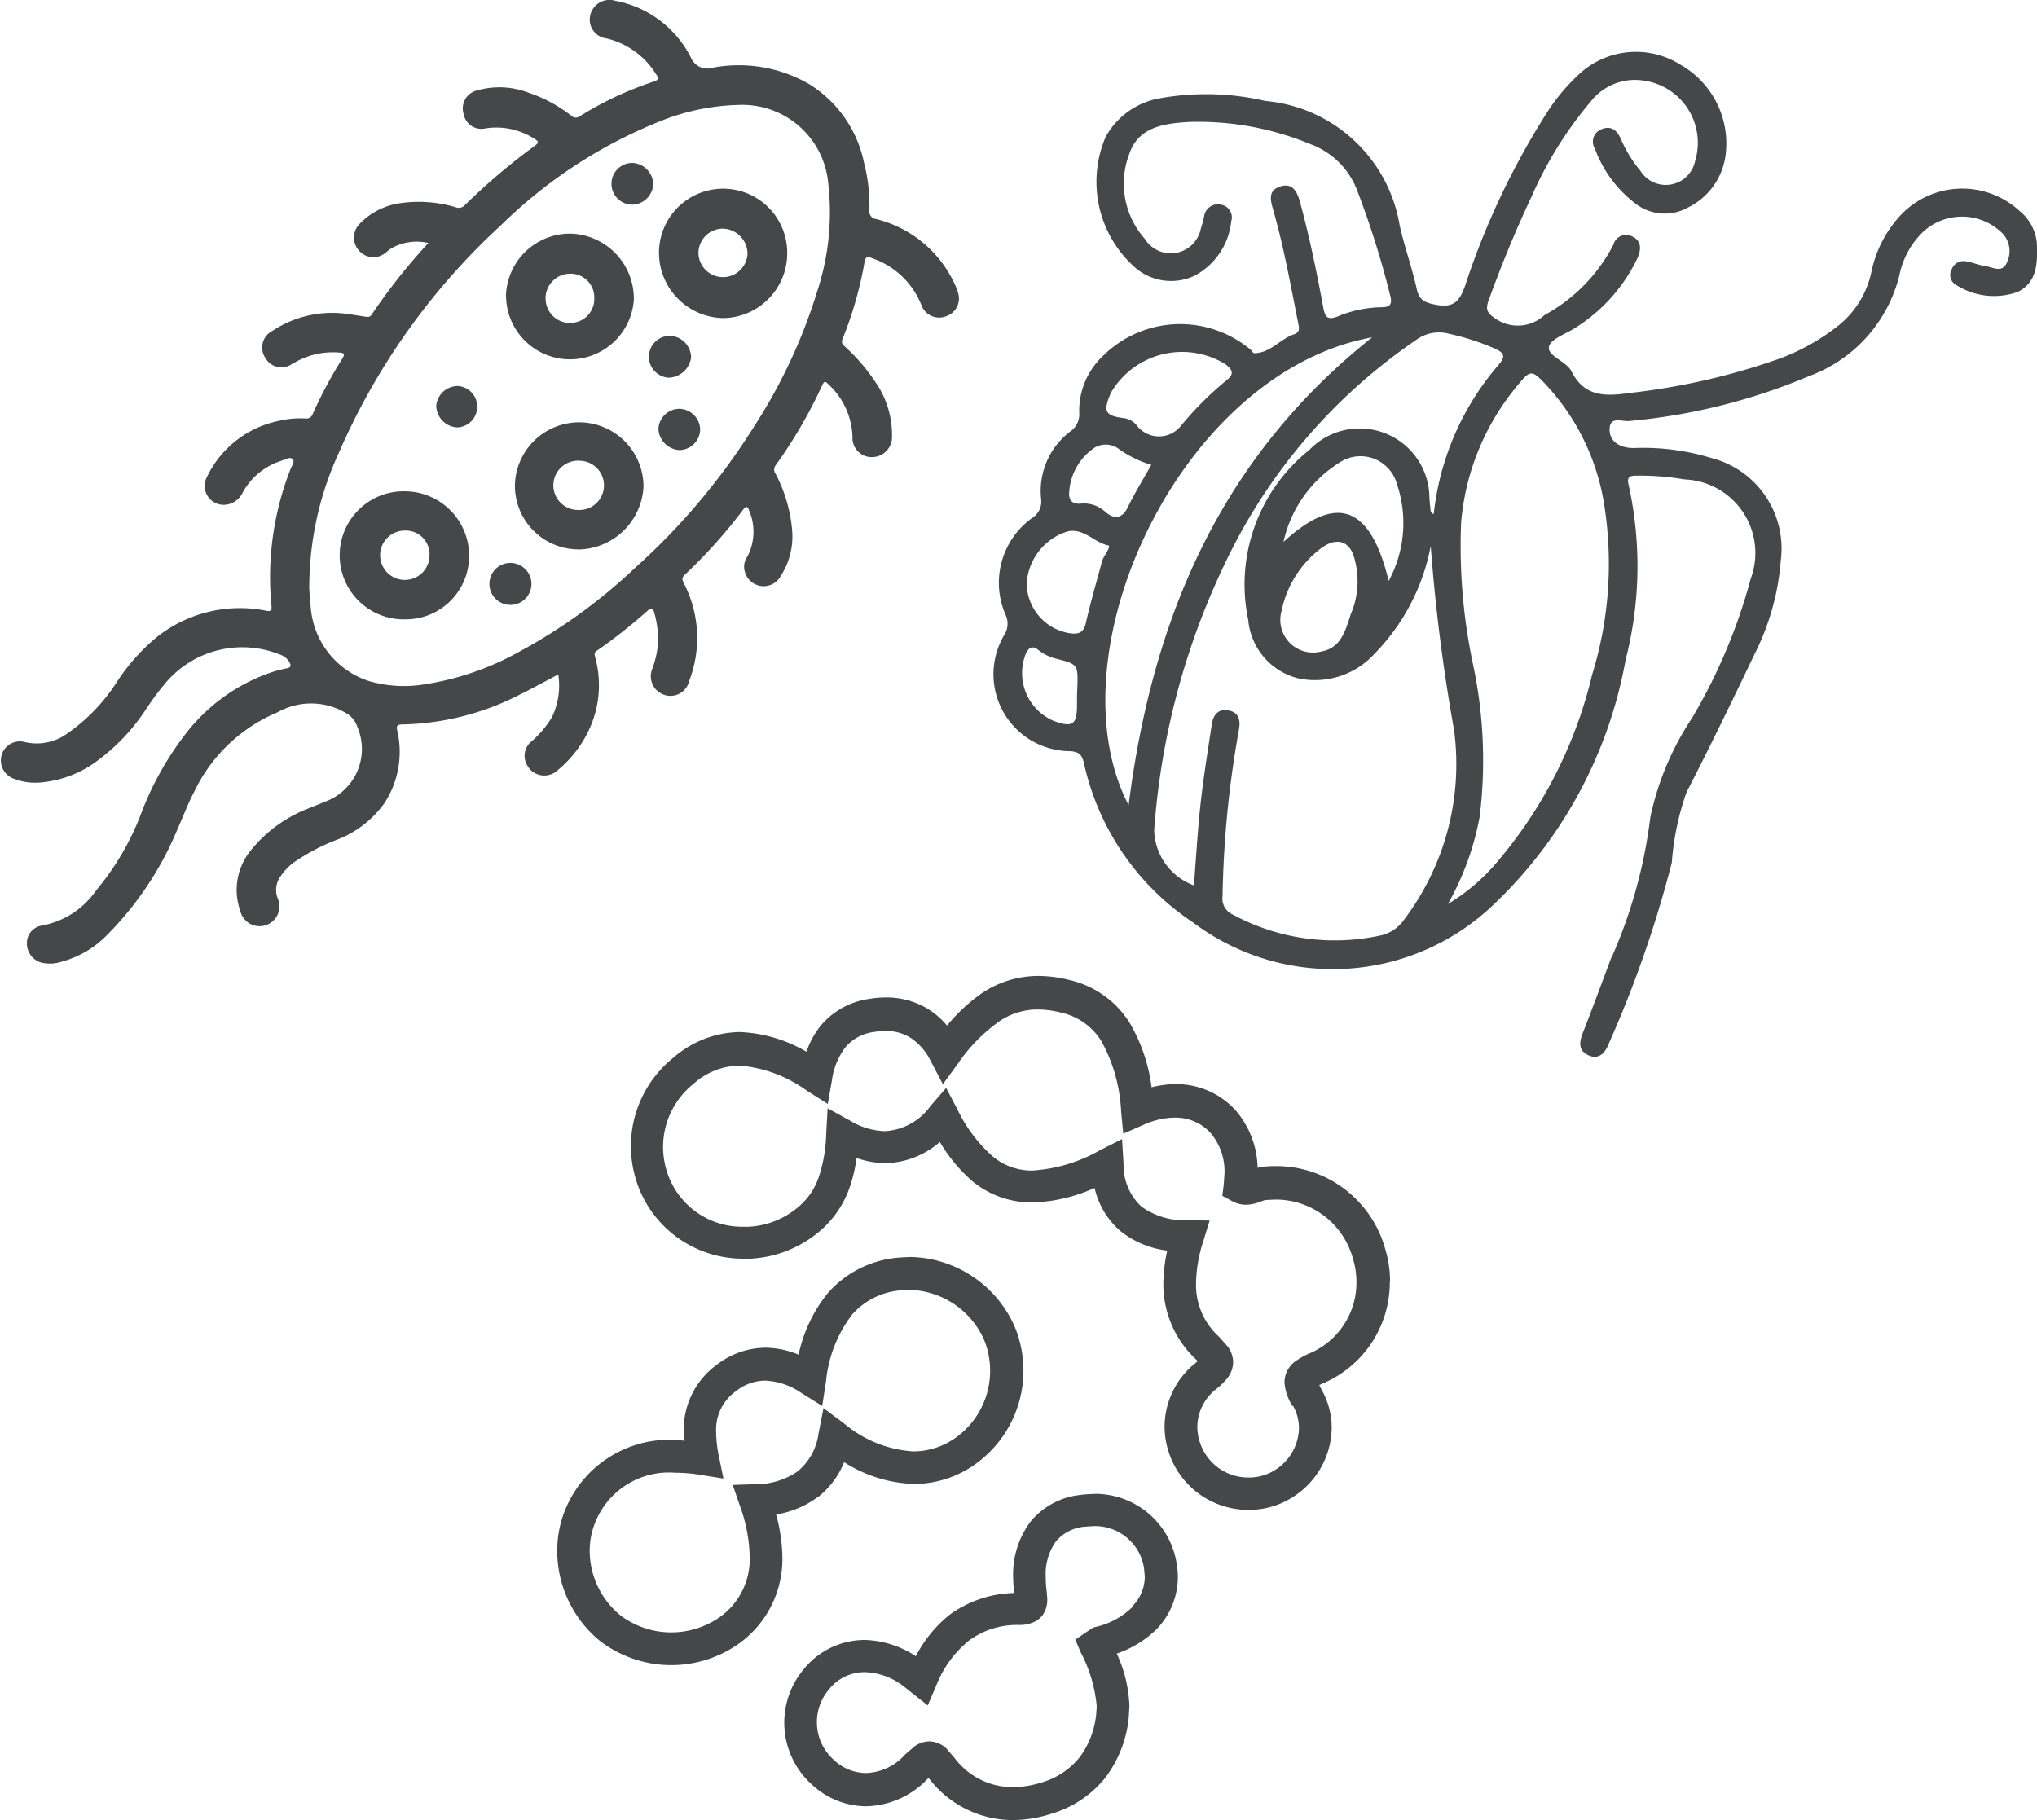 <svg xmlns="http://www.w3.org/2000/svg" width="43.049" height="38.473" viewBox="0 0 43.049 38.473">
  <g id="Group_212" data-name="Group 212" transform="translate(-330.731 -286.71)">
    <path id="Path_95" data-name="Path 95" d="M342.516,300.973c-.289.151-.557.3-.831.434a5.659,5.659,0,0,1-2.453.615c-.143,0-.119.07-.1.156a1.978,1.978,0,0,1-.278,1.509,2.194,2.194,0,0,1-.989.767,4.368,4.368,0,0,0-.9.467,1.172,1.172,0,0,0-.3.305.486.486,0,0,0-.063.477.419.419,0,1,1-.794.257,1.322,1.322,0,0,1,.223-1.276,2.912,2.912,0,0,1,1.241-.895c.1-.043.2-.078.3-.124a1.185,1.185,0,0,0,.713-1.586.519.519,0,0,0-.263-.309,1.439,1.439,0,0,0-1.422-.006,3.413,3.413,0,0,0-1.774,1.7c-.127.239-.218.493-.33.737a6.927,6.927,0,0,1-1.556,2.325,2.1,2.1,0,0,1-.9.509.8.8,0,0,1-.44.02.42.42,0,0,1-.3-.393.373.373,0,0,1,.3-.386,1.779,1.779,0,0,0,1.156-.737,5.7,5.7,0,0,0,.956-1.628,6.5,6.5,0,0,1,1-1.764,3.859,3.859,0,0,1,1.747-1.224,2.778,2.778,0,0,1,.337-.088c.09-.019.087-.061.052-.129a.37.37,0,0,0-.2-.16,2.122,2.122,0,0,0-2.419.6,5.732,5.732,0,0,0-.423.571,4.213,4.213,0,0,1-1.055,1.1,2.325,2.325,0,0,1-1.175.433,1.236,1.236,0,0,1-.548-.079.41.41,0,0,1-.263-.5.4.4,0,0,1,.492-.276,1.1,1.1,0,0,0,.9-.184,3.86,3.86,0,0,0,1.038-1.078,4.227,4.227,0,0,1,.86-.965,2.821,2.821,0,0,1,2.3-.549c.1.017.124,0,.113-.1a6.263,6.263,0,0,1,.4-2.887c.026-.073.1-.165.047-.219s-.154.01-.231.034a1.422,1.422,0,0,0-.823.67.447.447,0,0,1-.426.263.4.4,0,0,1-.332-.586,2.165,2.165,0,0,1,1.5-1.184,2,2,0,0,1,.582-.055.141.141,0,0,0,.157-.1,9.317,9.317,0,0,1,.624-1.166c.063-.1.033-.121-.068-.127a1.62,1.62,0,0,0-.876.176l-.123.067a.388.388,0,0,1-.559-.128.392.392,0,0,1,.139-.568,2.29,2.29,0,0,1,1.5-.375c.157.017.313.045.469.069.052.008.1.013.135-.04a12.77,12.77,0,0,1,1.2-1.517,1.084,1.084,0,0,0-.794.12c-.039.025-.072.058-.11.086a.4.4,0,0,1-.545-.027.414.414,0,0,1-.016-.57,1.476,1.476,0,0,1,.889-.453,2.736,2.736,0,0,1,1.159.09.17.17,0,0,0,.186-.043,13.172,13.172,0,0,1,1.477-1.254c.1-.073.085-.1-.011-.155a1.474,1.474,0,0,0-1.054-.211.38.38,0,0,1-.434-.307.39.39,0,0,1,.252-.492,1.726,1.726,0,0,1,1.122.04,3.029,3.029,0,0,1,.9.486.139.139,0,0,0,.185.007,7.24,7.24,0,0,1,1.548-.726c.108-.035.126-.065.056-.163a1.694,1.694,0,0,0-1.048-.753.4.4,0,0,1-.34-.489.416.416,0,0,1,.527-.306,2.255,2.255,0,0,1,1.6,1.2.374.374,0,0,0,.459.215,2.967,2.967,0,0,1,2.046.35,2.561,2.561,0,0,1,1.154,1.66,3.63,3.63,0,0,1,.113.995.164.164,0,0,0,.143.194,2.481,2.481,0,0,1,1.631,1.314,1.359,1.359,0,0,1,.1.245.393.393,0,0,1-.237.489.4.4,0,0,1-.535-.221,1.712,1.712,0,0,0-1.046-1c-.115-.048-.143-.011-.16.091a7.862,7.862,0,0,1-.464,1.617c-.032.083.005.12.055.165a3.96,3.96,0,0,1,.628.727,1.955,1.955,0,0,1,.363,1.164.424.424,0,0,1-.425.441.407.407,0,0,1-.41-.434,1.583,1.583,0,0,0-.523-1.118c-.055-.062-.081-.04-.114.026a10.083,10.083,0,0,1-.988,1.7.147.147,0,0,0,0,.178,3.159,3.159,0,0,1,.35,1.2,1.535,1.535,0,0,1-.239.956.411.411,0,0,1-.759-.078.373.373,0,0,1,.054-.332,1.134,1.134,0,0,0,.028-.983c-.019-.064-.055-.094-.113-.014a10.818,10.818,0,0,1-1.246,1.391c-.071.068-.042.117-.01.181a2.523,2.523,0,0,1,.11,2.055.408.408,0,0,1-.518.3.413.413,0,0,1-.265-.548,2.068,2.068,0,0,0,.128-.6,2.216,2.216,0,0,0-.087-.6c-.027-.092-.059-.1-.132-.04a11.025,11.025,0,0,1-1.083.855c-.065.043-.041.092-.028.146a2.223,2.223,0,0,1-.1,1.448,2.438,2.438,0,0,1-.685.919.413.413,0,0,1-.669-.121.391.391,0,0,1,.106-.479,2.1,2.1,0,0,0,.43-.509,1.528,1.528,0,0,0,.138-.885m-5.268-1.887c.007.1.009.252.03.4a1.787,1.787,0,0,0,1.214,1.6,2.632,2.632,0,0,0,1.16.081,5.947,5.947,0,0,0,2.045-.7,11.455,11.455,0,0,0,2.442-1.77,13.955,13.955,0,0,0,2.492-2.954,11.442,11.442,0,0,0,1.355-2.891,5.335,5.335,0,0,0,.233-2.271,1.822,1.822,0,0,0-1.9-1.666,4.752,4.752,0,0,0-1.692.36,10.228,10.228,0,0,0-3.325,2.183,14.207,14.207,0,0,0-3.417,4.789,6.812,6.812,0,0,0-.634,2.833m10.1-7.005a1.369,1.369,0,0,1-1.36,1.345,1.383,1.383,0,0,1-1.349-1.343,1.355,1.355,0,1,1,2.709,0m-1.876-.028a.519.519,0,0,0,1.037.016.533.533,0,0,0-.529-.535.518.518,0,0,0-.508.519m-4.068.93a1.354,1.354,0,0,1,1.352-1.344,1.374,1.374,0,0,1,1.351,1.4,1.352,1.352,0,0,1-2.7-.053m.836.027a.512.512,0,0,0,.528.513.506.506,0,0,0,.5-.522.5.5,0,0,0-.5-.518.522.522,0,0,0-.53.527m.7,5.3a1.345,1.345,0,0,1-1.346-1.4,1.359,1.359,0,0,1,2.716.078,1.4,1.4,0,0,1-1.37,1.324m0-.835a.52.52,0,0,0,.03-1.04.521.521,0,1,0-.03,1.04m-3.66,2.312a1.354,1.354,0,1,1,0-2.707,1.363,1.363,0,0,1,1.345,1.356,1.34,1.34,0,0,1-1.341,1.351m-.005-1.877a.522.522,0,1,0,.509.5.5.5,0,0,0-.509-.5m5.59-4.116a.443.443,0,0,0-.031.885.491.491,0,0,0,.479-.437.467.467,0,0,0-.448-.448m-3.361,4.8a.444.444,0,1,0,.434.44.446.446,0,0,0-.434-.44m3.008-7.995a.463.463,0,0,0-.432-.459.441.441,0,0,0-.019.882.456.456,0,0,0,.451-.423m.992,5.172a.449.449,0,0,0-.438-.434.444.444,0,0,0-.444.427.47.47,0,0,0,.448.445.446.446,0,0,0,.434-.438m-5.122-.916a.458.458,0,0,0-.456.421.468.468,0,0,0,.44.454.438.438,0,0,0,.016-.875" fill="#464749"/>
    <path id="Path_96" data-name="Path 96" d="M364.792,306.944a10.451,10.451,0,0,0,.816-2.957,6.022,6.022,0,0,1,.876-2.091,11.687,11.687,0,0,0,1.246-2.953,1.557,1.557,0,0,0-1.4-2.1,5.507,5.507,0,0,0-1.033-.079c-.135,0-.184.041-.149.185a7.97,7.97,0,0,1-.061,3.705,9.441,9.441,0,0,1-2.774,5.16,4.914,4.914,0,0,1-6.369.393,5.44,5.44,0,0,1-2.306-3.372c-.042-.171-.1-.235-.292-.248a1.626,1.626,0,0,1-1.382-2.472.439.439,0,0,0,.017-.413,1.687,1.687,0,0,1,.56-2.042.408.408,0,0,0,.193-.4,1.578,1.578,0,0,1,.614-1.429.438.438,0,0,0,.191-.4,1.589,1.589,0,0,1,.488-1.184,2.316,2.316,0,0,1,3.137-.143c.024.025.049.071.073.071.343,0,.545-.3.844-.4.14-.047.1-.158.081-.26-.158-.793-.3-1.588-.523-2.366-.056-.2-.116-.407.139-.494.273-.093.367.11.427.325.2.734.354,1.482.492,2.231.038.208.094.27.31.185a2.488,2.488,0,0,1,.91-.192c.177,0,.247-.047.195-.244a18.659,18.659,0,0,0-.682-2.18,1.677,1.677,0,0,0-1.007-1.024,6.18,6.18,0,0,0-2.569-.468c-.511.031-1.066.1-1.257.676a1.755,1.755,0,0,0,.324,1.789.647.647,0,0,0,1.188-.211,2.141,2.141,0,0,0,.071-.267.293.293,0,0,1,.364-.237.27.27,0,0,1,.208.347,1.472,1.472,0,0,1-.784,1.157,1.163,1.163,0,0,1-1.24-.17,2.419,2.419,0,0,1-.63-2.77,1.631,1.631,0,0,1,1.112-.809,5.541,5.541,0,0,1,2.265.051,3.158,3.158,0,0,1,2.836,2.628c.1.45.26.887.359,1.337.053.243.164.295.4.341.385.075.508-.073.626-.406a16.184,16.184,0,0,1,1.765-3.712,4.1,4.1,0,0,1,.6-.714,1.765,1.765,0,0,1,2.17-.249,1.917,1.917,0,0,1,.963,1.956,1.44,1.44,0,0,1-.793,1.073,1.01,1.01,0,0,1-1.111-.088,2.582,2.582,0,0,1-.852-1.154.282.282,0,0,1,.13-.411c.2-.088.333.011.414.194a2.687,2.687,0,0,0,.414.677.632.632,0,0,0,1.158-.2,1.326,1.326,0,0,0-1.068-1.7,1.187,1.187,0,0,0-1.137.44,8.2,8.2,0,0,0-1.256,2.023c-.336.709-.632,1.436-.9,2.175-.068.189-.047.265.149.395a.83.83,0,0,0,1.032-.081,3.548,3.548,0,0,0,1.454-1.486.277.277,0,0,1,.39-.178c.2.088.2.258.129.439a3.517,3.517,0,0,1-1.28,1.467c-.205.148-.559.25-.6.427-.043.2.364.3.476.524.27.532.7.53,1.209.457a14.241,14.241,0,0,0,3.2-.732,4.555,4.555,0,0,0,1.177-.653,1.976,1.976,0,0,0,.75-1.168,2.492,2.492,0,0,1,.628-1.216,1.789,1.789,0,0,1,2.5-.084.991.991,0,0,1,.37.683c.015.4.017.821-.4,1.03a1.482,1.482,0,0,1-1.3-.142.241.241,0,0,1-.1-.332.268.268,0,0,1,.308-.17c.136.021.267.083.4.1.156.019.359.158.457-.072a.543.543,0,0,0-.088-.615,1.209,1.209,0,0,0-1.685-.032,1.744,1.744,0,0,0-.494.9,3.044,3.044,0,0,1-1.9,2.14,12.715,12.715,0,0,1-3.813.954c-.139.018-.391-.106-.413.145-.023.273.2.428.513.426a4.925,4.925,0,0,1,1.64.212,1.972,1.972,0,0,1,1.464,2.159,5.252,5.252,0,0,1-.542,1.959c-.473.988-.95,1.976-1.452,2.949a5.723,5.723,0,0,0-.309,1.482,24.29,24.29,0,0,1-1.344,3.854c-.079.194-.221.319-.432.214s-.176-.288-.1-.48c.207-.526.4-1.057.6-1.586m-3.821-8.683a4.432,4.432,0,0,1-1.185,2.267,1.7,1.7,0,0,1-1.605.523,1.4,1.4,0,0,1-1.065-1.236,3.64,3.64,0,0,1,1.291-3.594,1.474,1.474,0,0,1,2.538,1.025c.008.057.008.115.017.172s-.01.124.074.16a5.77,5.77,0,0,1,1.376-3.162c.14-.164.12-.24-.064-.328a5.253,5.253,0,0,0-.985-.322.817.817,0,0,0-.711.139,11.847,11.847,0,0,0-3.854,4.363,15.6,15.6,0,0,0-1.67,5.994,1.277,1.277,0,0,0,.84,1.163c.045-.573.077-1.149.14-1.722s.153-1.119.237-1.678c.029-.191.125-.336.345-.3s.265.2.232.392c-.012.069-.024.137-.035.2a21.851,21.851,0,0,0-.314,3.339.366.366,0,0,0,.215.385,4.532,4.532,0,0,0,3.121.443.813.813,0,0,0,.5-.334,5.45,5.45,0,0,0,1.056-4.014,37.92,37.92,0,0,1-.492-3.881m.354,7.569a4.15,4.15,0,0,0,.968-.8,9.471,9.471,0,0,0,2.087-4.047,7.962,7.962,0,0,0,.247-3.658,4.824,4.824,0,0,0-1.222-2.477c-.3-.322-.332-.313-.6.016a5.183,5.183,0,0,0-1.192,2.9,12.038,12.038,0,0,0,.25,2.988,9.748,9.748,0,0,1,.142,3.227,5.907,5.907,0,0,1-.678,1.857m-6.741-2.1c.5-3.956,1.948-7.349,5.148-9.889-4.048.734-6.811,6.676-5.148,9.889m-.374-8.719c-.17.4-.13.487.279.539a.423.423,0,0,1,.282.172.593.593,0,0,0,.924-.017,7.025,7.025,0,0,1,.953-.952c.183-.142.127-.227-.014-.341a1.744,1.744,0,0,0-2.424.6m5.87,3.978a2.57,2.57,0,0,0,.178-2.037.8.8,0,0,0-1.228-.458,2.651,2.651,0,0,0-1.173,1.67c1.119-1.026,1.837-.776,2.223.825m-.81.724a1.755,1.755,0,0,0,.1-1.143c-.084-.412-.36-.523-.7-.286a2.213,2.213,0,0,0-.853,1.336.691.691,0,0,0,.819.865c.413-.071.51-.38.637-.772m-5.248-1.149c.039-.118.2-.31.13-.325-.3-.063-.51-.365-.851-.3a1.229,1.229,0,0,0-.874,1.109,1.077,1.077,0,0,0,.92,1.048c.189.025.288-.02.333-.231.1-.437.226-.867.342-1.3m1.037-2.03a2.3,2.3,0,0,1-.708-.352.46.46,0,0,0-.551.034,1.219,1.219,0,0,0-.474.887c-.02.181.07.264.235.251a.674.674,0,0,1,.532.177c.166.144.346.16.47-.1.146-.3.321-.585.5-.9m-2.085,5.407c.425.161.518.094.512-.365,0-.1,0-.206.007-.309.017-.513.017-.515-.461-.636a.978.978,0,0,1-.366-.183c-.127-.1-.2-.047-.262.082a1.1,1.1,0,0,0,.57,1.411" fill="#464749"/>
    <path id="Path_97" data-name="Path 97" d="M360.108,313.79a2.329,2.329,0,0,0-.1-.673,2.389,2.389,0,0,0-2.322-1.76,2.47,2.47,0,0,0-.271.014.673.673,0,0,0-.106.023,1.919,1.919,0,0,0-.476-1.228,1.693,1.693,0,0,0-1.265-.541,2.125,2.125,0,0,0-.5.066,3.586,3.586,0,0,0-.463-1.362,2.033,2.033,0,0,0-1.253-.9,2.711,2.711,0,0,0-.675-.091,2.142,2.142,0,0,0-1.195.364,3.708,3.708,0,0,0-.737.685,1.7,1.7,0,0,0-.376-.334,1.668,1.668,0,0,0-.916-.26,2.164,2.164,0,0,0-.364.032,1.627,1.627,0,0,0-1.006.555,1.848,1.848,0,0,0-.309.56,3.027,3.027,0,0,0-1.41-.416,2.182,2.182,0,0,0-1.4.54,2.4,2.4,0,0,0-.9,1.87,2.45,2.45,0,0,0,.184.926,2.367,2.367,0,0,0,2.213,1.454l.13,0a2.445,2.445,0,0,0,1.384-.517,2.124,2.124,0,0,0,.7-.955,3.123,3.123,0,0,0,.158-.656,1.947,1.947,0,0,0,.6.109,1.8,1.8,0,0,0,1.16-.448,3.362,3.362,0,0,0,.7.84,1.97,1.97,0,0,0,1.259.439,3.43,3.43,0,0,0,1.312-.307,1.7,1.7,0,0,0,.545.91,1.96,1.96,0,0,0,.99.414,3.336,3.336,0,0,0-.082.676,2.173,2.173,0,0,0,.7,1.634l.024.026-.044.041a1.726,1.726,0,0,0-.654,1.341,1.77,1.77,0,0,0,1.779,1.763,1.71,1.71,0,0,0,.891-.246,1.759,1.759,0,0,0,.862-1.492,1.641,1.641,0,0,0-.212-.8l-.051-.1c.032-.016.073-.035.123-.056a2.322,2.322,0,0,0,1.368-2.128m-2.044,2.624a.963.963,0,0,1,.124.469,1.071,1.071,0,0,1-.529.9,1.023,1.023,0,0,1-.532.145,1.074,1.074,0,0,1-.853-.408,1.087,1.087,0,0,1-.234-.663,1.026,1.026,0,0,1,.4-.8,1.517,1.517,0,0,0,.223-.215.561.561,0,0,0,.134-.352.57.57,0,0,0-.108-.323l-.189-.213a1.474,1.474,0,0,1-.487-1.134,3.022,3.022,0,0,1,.152-.884l.135-.44-.459-.007a1.547,1.547,0,0,1-.984-.289,1.194,1.194,0,0,1-.376-.9l-.032-.525-.469.236a3.3,3.3,0,0,1-1.424.428,1.281,1.281,0,0,1-.83-.29,3.119,3.119,0,0,1-.759-1.007l-.236-.449-.331.383a1.274,1.274,0,0,1-.964.531,1.507,1.507,0,0,1-.727-.218l-.483-.266-.03.55a3.1,3.1,0,0,1-.165.928,1.417,1.417,0,0,1-.477.651,1.743,1.743,0,0,1-1,.375l-.1,0a1.669,1.669,0,0,1-1.572-1.024,1.744,1.744,0,0,1-.133-.664,1.709,1.709,0,0,1,.644-1.333,1.489,1.489,0,0,1,.965-.385,2.808,2.808,0,0,1,1.436.535l.436.275.089-.507a1.454,1.454,0,0,1,.287-.694.935.935,0,0,1,.592-.318,1.5,1.5,0,0,1,.249-.022.969.969,0,0,1,.542.15,1.243,1.243,0,0,1,.415.483l.258.491.327-.447a3.526,3.526,0,0,1,.865-.881,1.435,1.435,0,0,1,.817-.251,2.023,2.023,0,0,1,.5.069,1.327,1.327,0,0,1,.841.6,3.387,3.387,0,0,1,.417,1.482l.046.474.437-.191a1.623,1.623,0,0,1,.647-.148,1,1,0,0,1,.755.317,1.251,1.251,0,0,1,.3.863l-.016.238-.03.234.208.113a.6.6,0,0,0,.294.076.859.859,0,0,0,.306-.066l.076-.027.022-.006.2-.01a1.69,1.69,0,0,1,1.66,1.268,1.66,1.66,0,0,1,.069.473,1.625,1.625,0,0,1-.957,1.495,1.633,1.633,0,0,0-.345.19.555.555,0,0,0-.219.436,1.065,1.065,0,0,0,.169.5" fill="#464749"/>
    <path id="Path_98" data-name="Path 98" d="M348.016,318.355a1.78,1.78,0,0,0,.554-.74,2.893,2.893,0,0,0,1.48.461,2.233,2.233,0,0,0,1.364-.472,2.428,2.428,0,0,0,.761-2.853,2.461,2.461,0,0,0-2.211-1.473l-.218.012a2.232,2.232,0,0,0-1.514.744,3.068,3.068,0,0,0-.624,1.309,1.889,1.889,0,0,0-.7-.147,1.709,1.709,0,0,0-1.038.367,1.691,1.691,0,0,0-.688,1.425c0,.058.015.115.019.172-.063,0-.13-.015-.19-.015a2.378,2.378,0,0,0-2.292,1.377,2.289,2.289,0,0,0-.212.969,2.458,2.458,0,0,0,.9,1.9,2.475,2.475,0,0,0,2.894.091,2.2,2.2,0,0,0,.964-1.878,3.642,3.642,0,0,0-.132-.883,2,2,0,0,0,.873-.363m-1.639.179a3.3,3.3,0,0,1,.207,1.067,1.5,1.5,0,0,1-.673,1.314,1.786,1.786,0,0,1-2.056-.063,1.769,1.769,0,0,1-.652-1.361,1.615,1.615,0,0,1,.148-.678,1.68,1.68,0,0,1,1.665-.977,3.263,3.263,0,0,1,.522.044l.492.079-.1-.488a2.54,2.54,0,0,1-.054-.483.994.994,0,0,1,.412-.872,1.01,1.01,0,0,1,.623-.228,1.471,1.471,0,0,1,.761.258l.445.278.08-.519a2.767,2.767,0,0,1,.555-1.417,1.535,1.535,0,0,1,1.064-.51l.146-.008a1.778,1.778,0,0,1,1.573,1.048,1.739,1.739,0,0,1-.538,2.033,1.559,1.559,0,0,1-.949.334,2.511,2.511,0,0,1-1.464-.587l-.44-.328-.105.539a1.251,1.251,0,0,1-.444.8,1.549,1.549,0,0,1-.9.269l-.469.016Z" fill="#464749"/>
    <path id="Path_99" data-name="Path 99" d="M353.842,318.289a2.08,2.08,0,0,0-.28.019,1.579,1.579,0,0,0-1.052.564,1.861,1.861,0,0,0-.367,1.187c0,.105.01.213.021.322a2.4,2.4,0,0,0-1.372.465,2.747,2.747,0,0,0-.707.87,2.059,2.059,0,0,0-1.075-.343,1.66,1.66,0,0,0-1.291.615,1.758,1.758,0,0,0,.167,2.439,1.7,1.7,0,0,0,1.149.462,1.847,1.847,0,0,0,1.318-.6l.026.03a2.229,2.229,0,0,0,1.753.861,2.691,2.691,0,0,0,.829-.137,2.283,2.283,0,0,0,1.133-.763,2.515,2.515,0,0,0,.493-1.281l.013-.226a2.866,2.866,0,0,0-.268-1.112,2.209,2.209,0,0,0,.85-.524,1.594,1.594,0,0,0,.442-1.093,1.618,1.618,0,0,0-.028-.3,1.746,1.746,0,0,0-1.754-1.459m.834,2.379a1.61,1.61,0,0,1-.787.433l-.058.015-.139.094-.236.16.111.262a3.018,3.018,0,0,1,.342,1.144l-.009.146a1.829,1.829,0,0,1-.352.935,1.6,1.6,0,0,1-.8.531,2.054,2.054,0,0,1-.618.1,1.53,1.53,0,0,1-1.22-.609l-.172-.2a.533.533,0,0,0-.366-.158.558.558,0,0,0-.3.095l-.211.18a1.15,1.15,0,0,1-.829.394,1,1,0,0,1-.683-.281,1.067,1.067,0,0,1-.1-1.486.959.959,0,0,1,.759-.365,1.4,1.4,0,0,1,.789.275c.033.022.085.067.186.147l.354.28.178-.414a2.3,2.3,0,0,1,.692-.955,1.712,1.712,0,0,1,1.043-.331.728.728,0,0,0,.384-.088.469.469,0,0,0,.188-.222.6.6,0,0,0,.042-.234l-.011-.153v0a2.4,2.4,0,0,1-.022-.314,1.188,1.188,0,0,1,.217-.756.885.885,0,0,1,.6-.309l.187-.013a1.047,1.047,0,0,1,1.074.894l.016.172a.894.894,0,0,1-.256.621" fill="#464749"/>
  </g>
</svg>
